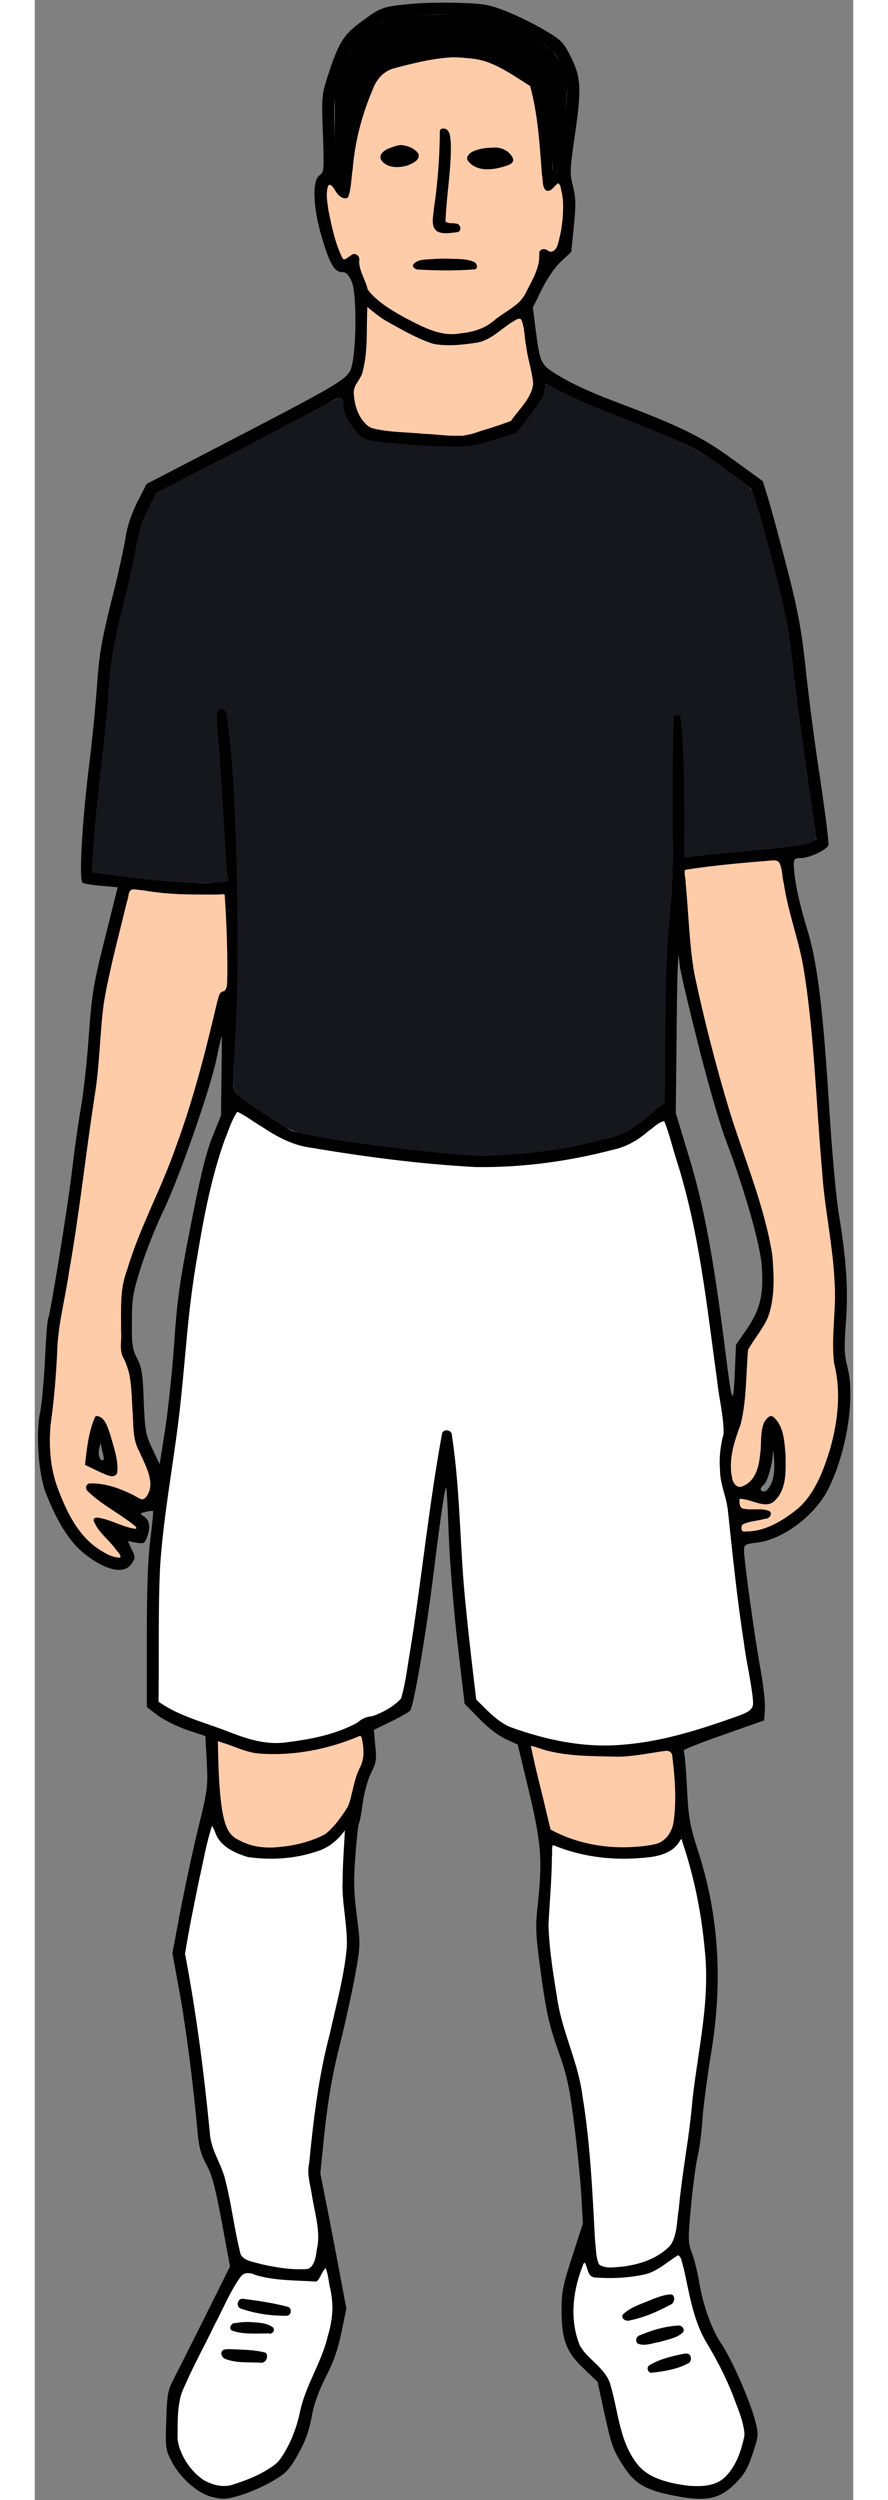 <svg width="16" height="45" viewBox="0 0 136 415" fill="none" xmlns="http://www.w3.org/2000/svg">
<rect x="0" y="0" width="136" height="415" fill="#808080" stroke="none"/>
<g clip-path="url(#clip0)">
<path d="M62.252 0.671C57.802 1.104 57.487 1.222 54.337 3.546C51.344 5.712 50.517 7.011 48.745 12.445C47.682 15.714 47.642 15.95 47.879 22.172C48.076 28.275 48.076 28.59 47.327 29.102C46.067 29.929 46.225 34.497 47.682 39.341C49.021 43.83 49.808 45.169 51.068 45.169C51.738 45.169 52.132 45.562 52.643 46.704C53.628 48.791 53.431 59.66 52.407 61.55C51.541 63.125 49.493 64.306 32.482 73.127L18.581 80.333L17.006 83.405C15.982 85.492 15.352 87.421 15.077 89.272C14.84 90.808 13.816 95.573 12.714 99.826C11.099 106.362 10.706 108.607 10.351 113.687C10.115 117.034 9.524 123.256 8.973 127.469C7.831 136.92 7.319 146.134 7.949 146.528C8.185 146.686 9.603 146.922 11.06 147.04L13.777 147.276L11.651 155.782C9.721 163.461 9.485 165.036 8.973 171.967C8.697 176.18 8.067 181.654 7.634 184.095C7.201 186.536 6.571 191.026 6.216 194.136C5.586 199.649 2.672 217.685 2.239 218.827C2.082 219.142 1.845 222.331 1.688 225.915C1.491 229.498 1.137 233.397 0.861 234.578C0.152 237.925 0.625 244.816 1.845 247.848C3.814 252.849 5.901 256.118 8.422 258.047C12.005 260.804 14.919 261.355 16.1 259.544C16.73 258.599 16.73 258.441 16.1 257.181L15.47 255.803L16.849 256.078C18.069 256.275 18.266 256.197 18.621 255.251C19.251 253.637 19.093 252.377 18.227 251.786C17.4 251.235 17.4 251.196 18.463 250.959C19.014 250.802 19.566 250.762 19.645 250.841C19.723 250.92 19.526 253.007 19.211 255.448C18.817 258.559 18.621 263.482 18.621 271.633V283.368L20.432 284.746C21.416 285.494 23.582 286.557 25.276 287.148L28.347 288.172L28.583 292.464C28.78 296.599 28.741 297.071 27.087 303.765C26.142 307.625 24.842 313.807 24.134 317.508L22.873 324.203L24.094 330.897C25.157 336.843 26.339 345.9 27.087 354.288C27.284 356.493 27.678 357.753 28.505 359.289C29.41 360.864 29.962 362.912 31.064 368.779L32.442 376.221L28.15 384.845C25.788 389.571 23.425 394.257 22.913 395.241C22.125 396.737 21.968 397.722 21.85 401.739C21.692 406.228 21.732 406.621 22.677 408.472C24.134 411.307 27.048 413.906 29.528 414.497C31.3 414.93 31.852 414.891 34.214 414.182C35.711 413.749 38.074 412.686 39.491 411.859C41.736 410.559 42.248 410.047 43.744 407.409C44.965 405.243 45.555 403.55 45.989 401.305C46.343 399.179 47.091 397.092 48.312 394.65C49.611 392.17 50.399 389.925 50.95 387.169L51.777 383.231L50.556 376.733C49.887 373.15 48.903 368.109 48.391 365.511L47.446 360.785L48.194 353.5C48.784 348.223 49.454 344.325 50.714 339.324C51.659 335.544 52.801 330.267 53.273 327.668C54.1 323.021 54.14 322.746 53.51 317.981C52.998 314.083 52.959 312.153 53.273 308.097C53.47 305.301 53.746 302.899 53.864 302.702C53.982 302.545 54.258 301.009 54.494 299.316C54.73 297.622 55.321 295.417 55.872 294.315C56.739 292.621 56.818 292.109 56.581 289.786L56.345 287.148L59.18 285.77C60.716 285.021 62.173 284.194 62.37 283.958C62.961 283.249 64.969 271.554 66.268 261.158C67.489 251.235 68.119 247.179 68.355 246.903C68.434 246.825 68.631 250.369 68.788 254.74C68.946 259.15 69.615 267.262 70.246 272.775L71.427 282.816L73.868 285.297C75.286 286.793 77.137 288.172 78.279 288.684L80.248 289.589L82.138 297.426C84.185 306.049 84.382 308.806 83.555 316.445C83.162 320.029 83.24 321.171 84.146 327.904C85.012 334.126 85.485 336.174 86.942 340.308C88.438 344.522 88.832 346.255 89.659 352.791C90.171 356.965 90.722 362.36 90.84 364.762L91.077 369.094L89.305 374.568C87.769 379.293 87.533 380.514 87.533 383.349C87.533 388.35 88.281 390.358 91.116 393.075L93.518 395.359L94.463 399.73C95.841 406.031 96.038 406.582 97.771 409.299C99.7 412.331 101.63 413.434 106.631 414.34C111.593 415.285 113.798 414.812 116.357 412.292C117.854 410.796 118.444 409.85 119.271 407.33C120.295 404.298 120.295 404.18 119.705 401.817C118.878 398.588 115.806 391.579 114.113 389.098C112.498 386.735 111.041 382.719 110.372 378.663C110.096 377.048 109.584 374.961 109.191 373.977C108.561 372.323 108.521 371.772 109.033 366.298C109.348 363.03 109.821 359.249 110.175 357.832C110.49 356.414 110.844 353.579 110.963 351.531C111.12 349.484 111.75 344.679 112.38 340.82C114.349 329.007 113.68 318.139 110.333 307.625C108.836 302.978 108.639 301.954 108.364 296.638C108.206 293.448 107.97 290.692 107.812 290.574C107.694 290.456 110.648 289.274 114.389 287.975L121.201 285.573L121.319 283.722C121.398 282.698 121.083 279.863 120.65 277.421C119.665 272.145 117.854 258.992 117.854 257.417C117.854 256.393 117.972 256.315 120.138 256.039C124.351 255.527 129.628 251.55 131.833 247.218C134.944 240.997 136.362 231.979 135.023 226.86C134.511 224.891 134.471 223.631 134.786 219.378C135.18 213.865 134.865 209.14 133.605 201.5C133.172 199.019 132.463 191.222 132.03 184.174C130.967 167.162 130.022 159.562 128.289 154.049C126.99 149.836 126.123 145.701 126.123 143.496C126.123 142.59 126.281 142.433 127.305 142.433C128.683 142.433 131.557 141.094 131.872 140.306C131.991 139.991 131.361 135.03 130.494 129.202C129.589 123.374 128.525 115.144 128.092 110.93C127.423 104.748 126.871 101.637 125.178 94.982C123.997 90.414 122.579 85.177 122.028 83.287L120.965 79.861L115.964 76.238C110.726 72.418 107.34 70.764 95.211 66.197C92.612 65.212 89.108 63.598 87.414 62.574C83.989 60.526 83.989 60.526 83.201 54.501L82.768 51.036L84.264 48.004C85.17 46.192 86.43 44.342 87.454 43.397L89.147 41.821L89.58 37.49C89.935 33.906 89.895 32.764 89.423 30.874C88.871 28.748 88.911 28.157 89.777 22.211C90.88 14.729 90.762 12.721 88.99 9.256C87.848 7.011 87.454 6.617 84.579 4.924C82.847 3.9 80.011 2.522 78.279 1.852C75.522 0.75 74.538 0.592 70.403 0.474C67.804 0.396 64.142 0.474 62.252 0.671ZM77.137 3.664C78.633 4.215 81.311 5.475 83.083 6.499C85.721 7.995 86.43 8.626 87.099 10.004C88.714 13.312 88.793 14.611 87.729 21.778C87.178 25.44 86.745 28.551 86.745 28.709C86.745 28.905 86.588 29.023 86.351 29.023C86.115 29.023 85.957 27.724 85.957 25.913C85.957 22.053 85.327 17.249 84.461 14.69C83.831 12.839 83.595 12.603 80.051 10.437C76.664 8.389 75.995 8.153 72.884 7.72C69.3 7.287 66.977 7.484 61.188 8.822C57.054 9.768 55.715 10.634 54.573 13.193C52.84 17.131 51.659 21.266 51.147 25.086C50.911 27.133 50.556 28.59 50.399 28.354C50.241 28.078 50.005 25.322 49.848 22.211C49.651 17.052 49.69 16.344 50.517 13.823C52.289 8.389 53.155 6.893 55.557 5.16C58.275 3.191 58.668 3.073 63.039 2.64C68.71 2.089 73.986 2.483 77.137 3.664ZM73.947 9.964C75.128 10.122 76.861 10.909 78.987 12.248L82.216 14.257L82.925 17.013C83.28 18.549 83.752 22.25 83.949 25.322C84.107 28.354 84.382 31.071 84.54 31.307C84.973 32.016 85.839 31.859 86.469 30.953C87.139 30.047 87.099 30.047 87.69 32.646C88.123 34.536 87.218 40.916 86.43 41.467C85.957 41.821 85.603 41.821 85.288 41.546C84.422 40.837 83.477 41.506 83.752 42.609C83.949 43.318 83.595 44.46 82.65 46.468C81.035 49.855 80.72 50.248 78.672 51.43C77.806 51.942 76.546 52.887 75.916 53.477C74.617 54.698 71.899 55.407 68.631 55.407C65.245 55.407 55.242 49.618 55.242 47.649C55.242 47.334 54.888 46.429 54.494 45.602C54.061 44.775 53.825 43.712 53.943 43.278C54.219 42.136 53.077 41.703 52.092 42.609C51.423 43.239 51.344 43.239 50.989 42.53C50.084 40.876 48.548 34.615 48.548 32.686C48.548 30.323 49.021 30.047 49.926 31.78C50.517 32.883 51.777 33.395 52.25 32.646C52.368 32.449 52.643 30.362 52.88 28C53.352 23.195 53.904 20.912 55.715 16.068C57.172 12.209 57.841 11.658 62.094 10.752C68.749 9.295 68.946 9.295 73.947 9.964ZM61.7 55.171C65.638 57.218 66.189 57.376 68.631 57.376C72.687 57.376 75.325 56.746 76.704 55.446C77.334 54.856 78.554 53.95 79.342 53.477C81.035 52.493 80.996 52.453 81.468 56.588C81.586 58.006 81.98 59.935 82.256 60.92C83.122 63.834 82.965 64.779 81.153 67.181C80.208 68.362 79.342 69.504 79.224 69.701C79.106 69.859 77.255 70.567 75.089 71.198L71.191 72.379L64.693 71.946C55.676 71.355 55.636 71.355 54.415 69.662C53.077 67.772 52.604 64.621 53.51 63.637C54.73 62.298 55.203 60.014 55.242 55.446V50.918L56.345 51.942C56.936 52.532 59.338 53.989 61.7 55.171ZM87.099 64.858C88.163 65.527 91.943 67.181 95.487 68.559C107.97 73.442 109.978 74.387 114.389 77.616C116.712 79.27 118.759 80.885 118.956 81.121C119.468 81.79 121.398 88.524 123.524 96.951C124.863 102.306 125.493 105.969 126.123 111.875C126.596 116.168 127.62 124.122 128.447 129.517L129.904 139.322L128.88 139.873C128.25 140.188 124.706 140.7 120.374 141.055C116.279 141.409 111.829 141.842 110.49 142L108.009 142.275L107.97 133.809C107.93 129.123 107.812 123.807 107.694 121.956C107.458 118.963 107.34 118.609 106.631 118.609C105.843 118.609 105.843 118.845 105.962 132.588C106.08 143.732 105.962 147.709 105.45 152.277C104.977 156.215 104.741 161.886 104.701 170.509L104.623 183.032L103.441 184.016C98.519 188.072 98.401 188.151 92.888 189.529C89.186 190.474 85.603 191.026 80.956 191.459C74.735 192.01 73.868 191.971 66.071 191.222C56.463 190.277 43.626 188.308 42.444 187.6C34.057 182.284 33.23 181.693 32.994 180.63C32.876 180.039 32.954 177.361 33.23 174.684C34.254 164.209 33.781 134.282 32.364 121.799C31.97 117.94 31.852 117.625 30.985 117.625C30.08 117.625 29.962 118.491 30.395 122.389C30.631 124.437 30.985 129.438 31.182 133.573C31.419 137.668 31.694 142.236 31.812 143.654L32.049 146.292L29.371 146.568C27.048 146.804 17.321 145.937 10.824 144.953L9.524 144.756L9.761 140.346C9.918 137.904 10.43 132.47 10.981 128.257C11.493 124.043 12.084 117.821 12.32 114.474C12.675 109.394 13.068 107.15 14.683 100.613C15.785 96.36 16.809 91.596 17.046 90.06C17.282 88.288 17.951 86.279 18.817 84.586L20.156 81.869L34.057 74.702C41.696 70.725 48.587 67.063 49.414 66.59C50.989 65.606 51.305 65.803 51.305 67.89C51.305 68.481 51.974 69.819 52.84 70.961C54.652 73.363 54.376 73.285 63.906 73.954C71.269 74.466 71.86 74.387 76.585 72.97L80.051 71.906L82.413 68.874C83.989 66.866 84.776 65.488 84.776 64.74C84.776 64.149 84.855 63.676 84.973 63.676C85.091 63.676 86.036 64.228 87.099 64.858ZM123.918 143.693C124.036 144.205 124.312 145.937 124.548 147.552C124.784 149.166 125.572 152.435 126.32 154.837C128.053 160.35 128.958 167.911 130.061 184.961C130.494 192.01 131.203 199.807 131.636 202.327C132.936 209.888 133.172 214.416 132.66 221.032C132.424 224.182 132.503 225.521 133.014 227.529C134.747 234.184 131.361 246.628 126.832 250.369C124.194 252.574 121.792 253.755 119.547 254.07C117.657 254.306 117.46 254.267 117.46 253.598C117.46 252.968 117.893 252.771 119.941 252.456C121.989 252.141 122.382 251.983 122.382 251.314C122.382 250.605 122.107 250.526 119.823 250.526C117.46 250.526 117.263 250.447 117.145 249.62C117.027 248.833 117.145 248.754 118.129 248.951C118.72 249.108 119.744 249.384 120.335 249.62C121.91 250.25 123.249 249.502 124.154 247.455C125.651 244.186 124.824 236.389 122.855 235.208C122.264 234.854 121.989 234.972 121.358 235.72C120.807 236.429 120.61 237.256 120.61 239.185C120.61 242.611 119.941 245.052 118.72 245.998C117.184 247.258 116.357 247.021 115.885 245.21C115.334 243.123 115.885 239.855 117.342 236.626C117.696 235.799 118.051 233.2 118.248 229.616L118.563 223.946L120.413 221.268C121.989 218.945 122.304 218.157 122.619 215.637C123.249 210.715 122.737 206.777 120.532 199.571C119.468 196.027 117.775 191.065 116.83 188.545C115.846 186.025 113.758 178.74 112.144 172.36C109.506 161.807 109.191 160.192 108.836 154.64C108.6 151.293 108.324 147.631 108.206 146.489L108.009 144.441L109.269 144.205C110.648 143.969 120.847 142.945 122.658 142.866C123.485 142.827 123.8 143.023 123.918 143.693ZM22.322 148.379C24.449 148.615 27.363 148.733 28.859 148.615L31.497 148.379L31.773 153.144C32.167 161.177 32.088 164.485 31.458 164.485C31.143 164.485 30.788 164.642 30.67 164.839C30.552 165.036 29.646 168.619 28.701 172.833C26.693 181.496 22.558 193.664 19.251 200.476C18.109 202.878 16.455 206.974 15.667 209.573C14.25 214.022 14.171 214.613 14.132 219.417C14.132 224.025 14.21 224.694 15.037 226.269C15.825 227.805 15.982 228.75 16.14 233.751C16.297 237.531 16.534 239.697 16.849 240.091C17.439 240.8 18.857 244.186 19.172 245.722C19.408 246.785 18.896 248.321 18.069 248.833C17.833 248.99 17.085 248.675 16.415 248.163C14.801 246.903 9.367 245.643 8.658 246.352C7.949 247.061 8.697 247.927 11.572 249.817C16.337 252.928 17.242 253.598 16.77 253.755C16.534 253.834 15.195 253.44 13.816 252.889C9.012 250.841 8.343 251.747 11.926 255.488C14.289 258.008 14.801 258.874 13.659 258.441C13.305 258.323 12.832 258.205 12.556 258.205C12.281 258.205 11.139 257.496 9.957 256.63C7.673 254.936 5.941 252.219 3.972 247.455C2.633 244.147 2.121 238.673 2.83 235.365C3.106 234.184 3.46 230.286 3.657 226.702C3.814 223.119 4.051 219.929 4.208 219.614C4.641 218.472 7.555 200.476 8.185 195.003C8.5 191.971 9.209 186.93 9.761 183.78C10.272 180.63 10.824 175.511 10.981 172.36C11.217 167.359 11.493 165.587 13.383 157.79C14.525 152.907 15.588 148.615 15.707 148.221C15.903 147.631 16.219 147.513 17.164 147.709C17.872 147.828 20.156 148.103 22.322 148.379ZM110.333 173.739C111.868 179.803 113.877 186.812 114.861 189.332C117.933 197.444 120.532 206.462 120.807 210.163C121.122 214.889 120.571 217.291 118.366 220.559L116.515 223.237L116.318 228.041C116.042 233.633 115.846 233.16 114.704 223.946C112.774 208.785 111.238 200.437 108.836 192.443L106.513 184.764L106.631 174.132C106.67 168.265 106.749 162.358 106.828 160.941L106.946 158.381L107.222 160.547C107.379 161.728 108.797 167.674 110.333 173.739ZM31.025 178.543L30.946 185.158L29.528 188.702C28.465 191.341 27.559 195.003 25.945 203.272C24.094 212.644 23.661 215.637 23.149 223.237C22.795 228.159 22.086 234.617 21.613 237.61L20.747 243.044L19.526 240.485C18.424 238.122 18.306 237.531 18.109 232.57C17.951 228.002 17.754 226.939 17.006 225.482C16.219 223.985 16.1 223.198 16.14 219.417C16.14 215.519 16.297 214.613 17.636 210.36C18.463 207.761 20.078 203.666 21.259 201.225C23.976 195.593 28.938 181.417 30.119 176.101C30.592 173.817 31.025 171.967 31.064 171.967C31.104 171.967 31.064 174.92 31.025 178.543ZM36.774 186.458C42.444 190.12 42.09 190.002 49.769 191.222C53.746 191.853 60.873 192.758 65.599 193.231C73.868 194.018 74.498 194.058 81.271 193.467C86.076 193.034 89.895 192.443 93.164 191.656C99.149 190.159 99.11 190.199 102.024 187.757C103.638 186.418 104.544 185.906 104.662 186.221C104.741 186.497 105.804 189.923 106.985 193.821C109.269 201.185 110.805 209.494 112.735 224.733C113.168 228.317 113.798 232.688 114.113 234.499C114.546 236.941 114.546 238.043 114.231 238.831C113.522 240.642 113.601 245.998 114.389 247.533C114.861 248.4 115.215 250.565 115.491 254.031C115.964 259.977 117.578 272.263 118.681 278.248C119.823 284.47 120.335 283.683 113.404 286.006C99.385 290.731 91.037 290.889 79.027 286.675C78.082 286.321 76.546 285.218 75.404 284.076L73.396 282.029L72.214 271.987C71.584 266.474 70.954 258.677 70.797 254.661C70.561 248.006 69.655 238.437 69.182 237.649C68.907 237.216 67.962 237.256 67.686 237.689C67.371 238.161 65.284 252.259 64.103 261.749C63.276 268.522 61.7 278.288 60.952 281.714C60.716 282.698 56.699 284.982 55.282 284.982C54.849 284.982 54.376 285.179 54.219 285.415C53.667 286.321 48.942 288.054 45.319 288.684C39.452 289.668 37.837 289.55 32.954 287.699C30.592 286.793 27.441 285.651 25.906 285.14C24.409 284.628 22.598 283.801 21.889 283.289L20.59 282.422V271.593C20.59 261.946 20.708 259.78 21.732 251.707C22.401 246.706 23.267 240.445 23.7 237.728C24.134 235.011 24.764 228.829 25.118 223.946C25.945 212.25 29.095 195.515 31.734 188.82C32.639 186.458 33.506 184.568 33.624 184.568C33.781 184.568 35.199 185.434 36.774 186.458ZM122.422 246.155C122.107 246.943 121.555 247.573 121.24 247.573C120.453 247.573 120.413 247.021 121.162 246.431C121.752 245.919 122.54 243.202 122.658 241.193C122.697 240.485 122.776 240.997 122.855 242.335C122.973 243.871 122.815 245.249 122.422 246.155ZM54.573 289.983C54.73 291.44 54.573 292.267 53.864 293.685C53.352 294.669 52.801 296.441 52.643 297.622C52.407 299.394 52.013 300.182 50.359 302.23C48.469 304.553 48.194 304.75 45.162 305.656C40.672 307.034 36.853 306.994 34.175 305.537C32.403 304.553 32.167 304.277 31.537 302.112C31.064 300.536 30.749 297.937 30.631 294.354L30.434 288.999L33.427 290.141C35.75 291.046 37.01 291.283 39.373 291.283C43.311 291.283 49.375 290.219 51.856 289.077C52.959 288.605 53.982 288.172 54.1 288.172C54.258 288.132 54.455 288.959 54.573 289.983ZM93.321 291.598C98.046 291.716 99.897 291.637 102.299 291.086C104.78 290.534 105.41 290.534 105.686 290.928C106.158 291.716 106.552 297.859 106.316 300.891C105.922 305.537 104.426 306.561 97.968 306.601C94.227 306.64 90.013 305.774 87.257 304.435L85.76 303.687L84.303 297.583C83.477 294.236 82.728 291.086 82.61 290.653L82.413 289.786L84.894 290.574C86.745 291.204 88.793 291.44 93.321 291.598ZM33.151 307.428C35.278 308.491 35.908 308.609 39.176 308.609C44.138 308.609 48.784 307.231 50.399 305.262L51.502 303.923L51.186 308.727C50.95 312.311 51.029 314.673 51.462 318.139C52.053 322.549 52.013 322.982 51.265 327.196C50.832 329.637 49.69 334.756 48.745 338.536C47.485 343.616 46.776 347.475 46.185 353.146L45.358 360.864L46.303 365.944C47.13 370.157 47.249 371.378 46.894 373.189C46.225 376.812 46.185 376.891 42.681 376.576C38.113 376.221 34.372 375.158 34.175 374.174C34.057 373.741 33.466 370.472 32.797 366.928C31.891 362.045 31.34 359.998 30.474 358.462C29.646 357.044 29.253 355.666 29.095 353.697C28.268 344.876 27.087 335.701 26.102 330.346L25 324.203L26.142 318.06C26.772 314.713 27.756 309.948 28.347 307.506L29.45 303.017L30.119 304.632C30.67 305.931 31.222 306.443 33.151 307.428ZM110.766 319.162C111.868 327.156 111.79 331.685 110.411 340.033C109.781 343.892 109.151 348.696 108.994 350.744C108.876 352.791 108.521 355.627 108.206 357.044C107.891 358.462 107.379 362.321 107.064 365.668C106.434 372.244 106.277 372.638 103.363 374.449C100.449 376.221 94.069 377.048 93.676 375.631C93.203 373.859 93.046 372.126 92.849 366.101C92.731 362.518 92.179 356.178 91.667 352.004C90.801 345.546 90.407 343.695 88.911 339.521C87.493 335.465 86.981 333.339 86.194 327.392C85.327 321.249 85.249 319.753 85.564 316.878C85.76 315.028 85.957 311.877 85.957 309.908V306.246L87.06 306.679C90.171 307.94 93.833 308.609 97.81 308.609C102.811 308.609 105.725 307.861 106.71 306.364L107.419 305.301L108.679 309.357C109.427 311.68 110.293 315.855 110.766 319.162ZM107.576 375.631C107.812 376.34 108.206 378.151 108.442 379.687C109.112 383.585 110.529 387.562 112.144 389.886C113.758 392.248 116.515 398.391 117.46 401.739C118.129 404.062 118.129 404.141 117.184 406.858C115.452 411.977 112.853 413.394 107.222 412.371C102.536 411.465 100.961 410.559 99.267 407.724C98.204 405.952 97.574 404.219 97.023 401.502C95.526 394.335 95.566 394.375 93.046 392.17C91.155 390.476 90.643 389.768 90.132 387.996C89.226 384.924 89.344 381.38 90.447 377.954C91.313 375.198 91.392 375.079 91.628 376.261C92.061 378.19 92.652 378.427 96.668 378.19C101.157 377.954 102.772 377.482 104.938 375.749C105.883 375.04 106.749 374.41 106.907 374.41C107.025 374.371 107.34 374.961 107.576 375.631ZM48.903 386.775C48.43 388.98 47.446 391.736 46.225 394.257C44.965 396.856 44.177 398.943 44.02 400.36C43.862 401.699 43.193 403.707 42.208 405.716C40.712 408.63 40.436 408.984 38.231 410.165C36.931 410.914 34.844 411.78 33.624 412.174C31.694 412.764 31.143 412.764 29.686 412.331C27.559 411.701 25.945 410.205 24.645 407.645C23.74 405.873 23.661 405.401 23.819 401.699C23.976 398.509 24.173 397.368 24.921 395.989C25.394 395.044 27.717 390.398 30.08 385.672C34.805 376.182 34.214 376.773 37.483 377.993C37.995 378.19 40.357 378.427 42.681 378.584L46.934 378.82L47.642 377.6L48.351 376.34L49.021 379.805C49.651 383.113 49.651 383.388 48.903 386.775Z" fill="black"/>
<path d="M67.215 21.698C67.057 22.053 67.057 22.84 67.175 23.431C67.411 24.534 66.9 30.598 66.23 34.89C65.718 38.119 66.309 38.946 68.987 38.788C70.483 38.67 70.798 38.552 70.798 37.883C70.798 37.292 70.483 37.056 69.498 36.977L68.199 36.859L68.435 34.417C68.553 33.079 68.868 30.204 69.065 28.038C69.538 23.706 69.223 21.423 68.12 21.226C67.766 21.147 67.333 21.383 67.215 21.698Z" fill="black"/>
<path d="M59.221 24.417C57.252 25.126 56.779 26.11 57.961 27.095C59.063 28 61.15 28.079 62.725 27.252C64.379 26.386 64.3 25.204 62.528 24.456C60.953 23.826 60.953 23.826 59.221 24.417Z" fill="black"/>
<path d="M73.358 24.849C71.389 25.558 71.271 26.818 73.122 27.723C74.264 28.235 74.933 28.314 76.745 27.999C79.659 27.526 80.328 26.621 78.753 25.242C77.493 24.179 75.642 24.022 73.358 24.849Z" fill="black"/>
<path d="M63.59 43.238C62.999 43.435 62.724 43.868 62.802 44.262C62.92 44.853 63.511 44.931 68.236 44.971C73.237 44.971 73.552 44.931 73.552 44.183C73.552 43.711 73.198 43.317 72.568 43.159C71.111 42.766 64.653 42.805 63.59 43.238Z" fill="black"/>
<path d="M9.799 235.444C9.681 235.72 9.445 236.547 9.208 237.256C9.012 237.964 8.697 239.579 8.539 240.878L8.303 243.202L10.469 244.265C12.831 245.446 13.894 245.328 13.894 243.95C13.894 242.375 12.477 237.019 11.768 235.996C11.099 234.893 10.035 234.657 9.799 235.444ZM11.453 242.296C10.98 242.729 10.469 241.666 10.665 240.682L10.902 239.5L11.217 240.839C11.414 241.548 11.532 242.217 11.453 242.296Z" fill="black"/>
<path d="M101.118 382.206C98.401 383.348 97.574 383.86 97.574 384.451C97.574 385.632 98.874 385.553 102.339 384.175C105.804 382.797 106.671 382.206 106.316 381.3C105.962 380.395 105.095 380.552 101.118 382.206Z" fill="black"/>
<path d="M104.663 386.263C101.079 387.169 99.937 387.641 99.819 388.271C99.622 389.295 100.725 389.492 103.206 388.98C106.514 388.232 108.089 387.484 107.931 386.657C107.774 385.869 106.789 385.751 104.663 386.263Z" fill="black"/>
<path d="M104.662 391.461C102.811 392.012 101.866 392.524 101.787 392.997C101.59 394.06 102.614 394.178 105.607 393.43C108.521 392.76 109.426 392.13 109.033 391.106C108.757 390.358 108.009 390.398 104.662 391.461Z" fill="black"/>
<path d="M33.741 381.969C33.623 382.324 33.623 382.757 33.741 382.993C34.017 383.426 36.852 384.096 39.963 384.45C41.892 384.647 42.286 384.608 42.483 384.017C42.956 382.836 42.759 382.757 35.277 381.576C34.332 381.418 33.938 381.536 33.741 381.969Z" fill="black"/>
<path d="M32.521 386.026C32.127 387.01 32.836 387.286 36.341 387.443C39.255 387.562 39.688 387.483 39.806 386.892C40.003 385.908 38.428 385.396 35.317 385.396C33.388 385.396 32.718 385.553 32.521 386.026Z" fill="black"/>
<path d="M30.946 390.397C30.552 391.42 31.97 392.09 34.647 392.169C36.026 392.208 37.443 392.247 37.837 392.247C38.624 392.287 39.018 390.593 38.231 390.357C37.955 390.278 36.262 390.082 34.45 389.963C31.694 389.767 31.143 389.845 30.946 390.397Z" fill="black"/>
<path d="M68.328 2.393C65.141 2.483 61.899 2.489 58.786 3.24C56.598 4.18 54.516 5.61 53.122 7.566C51.579 10.104 50.729 13.011 49.846 15.813C49.894 19.944 49.715 24.111 50.285 28.212C50.535 28.636 50.742 27.763 50.765 27.59C51.625 22.352 52.626 17.017 55.138 12.284C56.348 9.945 59.15 9.417 61.465 8.822C65.966 7.715 70.729 7.031 75.287 8.228C78.03 8.985 80.402 10.687 82.717 12.282C84.523 13.523 84.714 15.94 85.164 17.899C85.841 21.502 85.789 25.183 86.159 28.816C86.26 29.291 86.812 29.017 86.733 28.621C87.457 23.866 88.402 19.1 88.414 14.275C88.316 12.104 87.328 10.004 85.935 8.366C83.282 6.336 80.219 4.875 77.135 3.619C74.319 2.646 71.293 2.364 68.328 2.393Z" fill="black"/>
<path d="M69.427 9.512C66.15 9.678 62.931 10.481 59.773 11.324C57.989 11.749 56.718 13.232 56.133 14.912C54.367 19.063 53.209 23.464 52.837 27.965C52.582 29.551 52.61 31.229 52.075 32.749C51.311 33.298 50.369 32.399 49.992 31.75C49.728 31.387 49.364 30.48 48.799 30.759C48.262 32.04 48.659 33.531 48.788 34.868C49.338 37.559 49.889 40.313 51.099 42.797C51.437 43.459 52.123 42.564 52.523 42.417C53.107 41.785 54.091 42.45 53.919 43.219C53.837 44.946 54.962 46.413 55.32 48.044C57.369 50.657 60.458 52.189 63.351 53.683C65.628 54.829 68.162 55.854 70.76 55.33C72.883 55.152 74.983 54.434 76.583 52.987C78.376 51.568 80.738 50.593 81.705 48.373C82.703 46.429 83.931 44.425 83.828 42.158C83.725 41.359 84.676 41.157 85.211 41.554C85.922 42.213 86.727 41.32 86.891 40.623C87.692 37.876 88.004 34.925 87.609 32.083C87.385 31.604 87.518 30.709 86.968 30.471C86.294 30.775 85.78 32.06 84.903 31.571C84.27 30.935 84.468 29.831 84.276 29.016C83.896 24.078 83.627 19.083 82.314 14.282C79.15 12.299 75.953 9.88 72.075 9.674C71.197 9.569 70.312 9.497 69.427 9.512H69.427ZM67.926 21.337C69.078 21.388 69.058 22.919 69.131 23.754C69.246 27.991 68.431 32.186 68.272 36.406C68.272 37.307 69.416 36.937 69.969 37.122C70.773 37.077 71.061 38.438 70.184 38.535C69.111 38.653 67.875 38.929 66.876 38.414C65.687 37.563 66.259 35.878 66.315 34.672C66.953 30.502 67.252 26.292 67.309 22.077C67.259 21.619 67.413 21.293 67.926 21.337ZM60.934 24.077C61.987 24.177 63.172 24.638 63.766 25.552C64.046 26.607 62.729 27.151 61.944 27.463C60.518 27.906 58.502 27.935 57.571 26.57C57.009 25.531 58.34 24.784 59.165 24.512C59.735 24.309 60.321 24.077 60.934 24.077ZM76.022 24.518C77.417 24.328 78.991 25.039 79.493 26.403C79.613 27.278 78.407 27.479 77.802 27.698C75.916 28.233 73.472 28.491 72.07 26.808C71.364 26.022 72.488 25.181 73.204 24.983C74.101 24.643 75.068 24.522 76.022 24.518ZM68.58 42.933C70.066 43.039 71.689 42.865 73.065 43.511C73.524 43.801 73.735 44.709 72.972 44.723C69.925 44.953 66.839 44.923 63.788 44.748C63.282 44.773 62.471 44.27 63.02 43.752C63.941 42.877 65.396 43.135 66.562 42.965C67.234 42.936 67.907 42.926 68.58 42.933V42.933Z" fill="#ffccaa"/>
<path d="M55.278 50.973C55.066 54.542 55.416 58.215 54.481 61.697C54.173 63.06 52.765 64.029 53.031 65.532C53.166 67.631 54.002 70.045 55.993 71.047C58.787 71.802 61.737 71.71 64.602 72.007C67.61 72.105 70.764 72.862 73.662 71.684C75.499 71.128 77.333 70.552 79.128 69.873C80.45 67.925 82.493 66.197 82.811 63.743C82.672 61.618 81.889 59.584 81.659 57.462C81.334 55.998 81.449 54.376 80.792 53.013C80.293 52.654 79.667 53.349 79.197 53.53C77.295 54.781 75.619 56.584 73.252 56.91C70.949 57.252 68.549 57.511 66.243 57.079C63.515 56.22 61.025 54.732 58.531 53.358C57.354 52.697 56.3 51.808 55.278 50.973Z" fill="#ffccaa"/>
<path d="M84.985 63.675C84.534 64.408 84.749 65.459 84.18 66.185C82.981 68.198 81.44 69.977 80.039 71.849C76.51 72.846 73.006 74.392 69.259 74.118C64.826 74 60.369 73.813 55.986 73.125C54.386 72.942 53.271 71.687 52.502 70.376C51.767 69.356 51.255 68.163 51.309 66.89C51.344 66.325 50.795 65.665 50.248 66.189C43.28 69.695 36.446 73.467 29.489 76.997C26.397 78.594 23.299 80.181 20.208 81.779C18.447 84.877 17.128 88.239 16.656 91.786C15.179 99.298 12.67 106.64 12.276 114.335C11.587 124.395 9.902 134.368 9.498 144.45C9.438 145.148 10.535 144.759 10.907 145.004C17.114 145.852 23.367 146.687 29.645 146.571C30.441 146.52 31.248 146.429 32.029 146.321C31.487 137.764 31.027 129.2 30.32 120.655C30.38 119.755 30.015 118.674 30.511 117.869C31.118 117.379 31.953 118.081 31.887 118.778C32.958 126.383 33.215 134.08 33.483 141.75C33.731 152.686 33.896 163.645 33.178 174.567C33.055 176.665 32.787 178.798 33.052 180.89C33.772 182.222 35.304 182.87 36.45 183.779C38.89 185.255 41.131 187.208 43.893 188.06C50.384 189.446 56.993 190.239 63.585 190.986C68.395 191.453 73.22 192.166 78.062 191.724C84.661 191.327 91.265 190.319 97.539 188.197C100.229 186.963 102.386 184.861 104.687 183.053C104.84 173.868 104.633 164.668 105.214 155.495C105.719 150.684 106.013 145.854 105.984 141.014C106.093 133.786 105.911 126.55 106.168 119.328C106.027 118.567 107.241 118.484 107.291 119.195C107.903 124.279 107.823 129.425 107.941 134.54C107.976 137.152 107.934 139.787 107.98 142.385C114.564 141.446 121.244 141.258 127.815 140.199C128.517 139.99 129.596 139.881 129.873 139.088C128.506 129.362 127.029 119.648 125.927 109.885C125.349 104.485 124.166 99.182 122.784 93.937C121.674 89.818 120.706 85.638 119.222 81.635C118.19 79.955 116.276 79.095 114.806 77.858C108.448 73.072 100.731 70.745 93.49 67.681C90.585 66.561 87.772 65.228 85.069 63.689C85.043 63.679 85.014 63.666 84.985 63.675V63.675Z" fill="#16171c"/>
<path d="M122.598 142.819C117.752 143.217 112.892 143.619 108.088 144.387C107.78 144.852 108.214 145.859 108.147 146.53C108.642 151.562 108.739 156.647 109.601 161.636C111.228 169.321 113.182 176.943 115.461 184.462C117.92 192.378 121.222 200.092 122.555 208.314C122.828 211.752 123.034 215.376 121.824 218.667C120.997 220.625 119.506 222.251 118.52 224.082C118.173 228.175 118.288 232.351 117.312 236.361C116.278 239.184 115.225 242.211 115.861 245.256C115.94 246.106 116.715 247.217 117.664 246.68C119.661 245.888 120.311 243.632 120.488 241.687C120.822 239.842 120.459 237.841 121.2 236.092C121.516 235.608 122.132 234.671 122.776 235.243C124.476 236.769 124.56 239.286 124.748 241.407C124.781 243.984 125.012 247.06 123.027 249.038C121.871 250.313 120.085 249.442 118.727 249.066C118.203 248.924 117.652 248.803 117.119 248.779C117.047 249.418 117.058 250.439 117.94 250.461C119.311 250.727 120.843 250.255 122.128 250.866C122.654 251.371 121.982 252.145 121.361 252.101C120.129 252.47 118.715 252.464 117.587 253.087C117.292 253.497 117.373 254.417 118.076 254.213C121.372 254.284 124.282 252.401 126.773 250.442C129.684 247.891 131.058 244.076 132.169 240.476C133.47 235.879 134.003 230.948 132.818 226.266C132.295 221.777 133.232 217.264 132.898 212.762C132.611 206.545 131.203 200.446 130.816 194.236C129.802 182.916 129.549 171.506 127.675 160.278C126.829 155.683 125.148 151.282 124.466 146.648C124.131 145.467 124.307 144.037 123.532 143.023C123.276 142.805 122.914 142.812 122.598 142.819V142.819Z" fill="#ffccaa"/>
<path d="M16.372 147.651C15.424 147.636 15.656 148.982 15.342 149.56C13.993 155.206 12.431 160.815 11.468 166.543C10.801 171.601 10.788 176.726 9.974 181.77C8.451 191.556 7.423 201.415 5.687 211.17C5.05 215.619 3.821 219.989 3.72 224.504C3.527 228.524 3.19 232.537 2.626 236.521C2.34 240.071 2.539 243.708 3.833 247.063C5.291 250.984 7.266 255.117 10.972 257.372C11.947 257.952 13.045 258.589 14.204 258.549C14.383 257.941 13.547 257.45 13.296 256.961C12.137 255.44 10.44 254.217 9.769 252.384C9.727 251.652 10.795 251.979 11.205 252.063C13.102 252.494 14.851 253.56 16.788 253.778C17.091 253.533 16.441 253.147 16.279 253.001C13.839 251.098 10.997 249.68 8.782 247.509C8.262 247.066 8.571 246.178 9.271 246.24C12.285 246.175 15.113 247.472 17.71 248.868C18.487 248.974 18.838 247.949 19.085 247.375C19.579 245.079 18.209 242.921 17.343 240.891C16.165 238.774 16.447 236.29 16.231 233.965C16.054 231.022 16.105 227.924 14.657 225.255C14.003 223.94 14.487 222.385 14.339 220.964C14.373 217.568 14.071 214.054 15.339 210.821C17.415 203.779 21.04 197.342 23.432 190.416C26.341 182.588 28.385 174.48 30.302 166.362C30.554 165.728 30.529 164.597 31.437 164.544C32.218 163.918 31.865 162.682 31.997 161.811C32.014 157.37 31.869 152.913 31.549 148.492C27.094 148.471 22.611 148.622 18.206 147.817C17.597 147.746 16.987 147.645 16.372 147.651ZM10.322 235.044C11.744 235.256 12.105 236.986 12.538 238.119C13.102 240.185 13.925 242.323 13.702 244.491C13.346 245.345 12.295 245.015 11.656 244.707C10.528 244.25 9.448 243.682 8.347 243.163C8.65 240.482 8.928 237.707 10.014 235.214C10.076 235.098 10.19 235.039 10.322 235.044Z" fill="#ffccaa"/>
<path d="M33.671 184.561C32.691 185.883 32.252 187.581 31.601 189.095C29.15 195.91 27.898 203.087 26.725 210.213C25.407 218.141 24.985 226.174 24.079 234.15C23.091 242.795 21.395 251.36 20.827 260.05C20.546 267.52 20.655 275.004 20.574 282.475C24.11 284.97 28.42 285.945 32.386 287.532C35.453 288.735 38.744 289.729 42.072 289.183C45.999 288.676 50.015 287.902 53.522 285.986C54.266 285.341 55.152 284.933 56.139 284.859C57.885 284.238 59.625 283.312 60.867 281.914C61.704 279.113 61.975 276.157 62.494 273.281C64.337 261.571 65.523 249.757 67.652 238.094C67.74 237.083 69.362 237.28 69.312 238.264C70.776 247.841 70.613 257.573 71.678 267.192C72.163 272.171 72.76 277.139 73.354 282.104C75.045 283.771 76.701 285.648 78.903 286.635C84.96 288.859 91.448 290.22 97.922 289.589C104.545 289.057 110.923 286.967 117.141 284.738C118.07 284.345 119.47 283.898 119.351 282.636C119.126 279.259 118.223 275.963 117.823 272.603C116.679 265.271 115.942 257.885 115.145 250.51C114.858 248.291 113.844 246.219 113.861 243.949C113.692 241.924 113.948 239.898 114.465 237.946C114.47 235.006 113.69 232.122 113.39 229.205C111.691 216.938 110.441 204.51 106.666 192.657C105.972 190.482 105.443 188.206 104.598 186.106C103.553 186.291 102.779 187.241 101.908 187.799C100.219 189.278 98.233 190.415 96.019 190.868C88.598 192.798 80.911 193.839 73.238 193.724C64.041 193.227 54.888 192.034 45.81 190.501C42.815 190.11 40.134 188.641 37.661 186.982C36.32 186.215 35.07 185.191 33.671 184.561Z" fill="#ffffff"/>
<path d="M54.024 288.147C48.725 290.399 42.891 291.535 37.13 291.062C34.787 290.83 32.656 289.606 30.428 289.06C30.498 292.864 30.567 296.696 31.13 300.466C31.476 302.298 31.885 304.533 33.796 305.376C35.813 306.541 38.189 306.853 40.482 306.598C43.178 306.38 45.905 305.723 48.294 304.432C49.842 303.219 50.971 301.525 52.026 299.885C52.844 297.819 52.967 295.539 53.972 293.531C54.847 291.971 54.683 290.101 54.318 288.424C54.252 288.314 54.185 288.132 54.024 288.147Z" fill="#ffccaa"/>
<path d="M82.451 289.809C83.111 293.346 84.12 296.919 84.93 300.465C85.193 301.539 85.44 302.62 85.702 303.692C90.903 306.523 97.131 307.247 102.913 306.155C104.825 305.84 105.999 303.989 106.186 302.172C106.636 298.678 106.374 295.117 105.948 291.634C105.976 290.976 105.417 290.506 104.774 290.649C101.879 291.01 99.01 291.707 96.069 291.585C91.77 291.484 87.359 291.521 83.268 290.012C82.998 289.941 82.729 289.846 82.451 289.809Z" fill="#ffccaa"/>
<path d="M29.447 303.123C28.486 305.976 28.014 309.001 27.331 311.939C26.493 316.058 25.612 320.197 24.973 324.336C26.846 334.15 28.117 344.065 29.089 354.005C29.241 356.937 31.144 359.332 31.728 362.15C32.717 366.053 33.163 370.078 34.157 373.976C34.599 375.365 36.334 375.414 37.502 375.804C40.087 376.386 42.768 376.862 45.42 376.618C46.823 375.859 46.686 373.978 47.017 372.631C47.375 369.756 46.405 366.923 46.009 364.099C45.715 362.409 45.194 360.728 45.606 359.011C46.307 351.795 47.173 344.57 49.038 337.548C50.051 332.931 51.342 328.342 51.807 323.626C52.082 319.768 50.968 315.978 51.156 312.116C51.162 309.353 51.412 306.551 51.525 303.824C50.338 305.505 48.671 306.844 46.665 307.389C43.058 308.58 39.142 308.79 35.397 308.257C33.586 307.703 31.647 306.883 30.528 305.275C30.054 304.625 29.936 303.731 29.447 303.123Z" fill="#ffffff"/>
<path d="M107.117 305.701C105.739 307.936 102.895 308.281 100.504 308.433C95.649 308.818 90.709 308.16 86.196 306.302C85.794 306.674 86.075 307.49 85.937 307.985C85.911 311.854 85.547 315.709 85.363 319.57C85.493 323.917 86.252 328.222 86.934 332.51C87.875 337.765 90.356 342.621 91.015 347.942C92.314 355.875 92.666 363.913 93.101 371.926C93.299 373.238 93.176 374.703 93.791 375.901C94.911 376.684 96.418 376.304 97.691 376.242C100.566 375.883 103.553 374.891 105.59 372.748C106.809 370.982 106.65 368.685 107.014 366.655C107.57 360.56 108.797 354.55 109.296 348.449C110.231 340.223 112.231 332 111.331 323.673C110.784 317.596 109.574 311.587 107.629 305.801C107.469 305.17 107.475 305.116 107.117 305.701Z" fill="#ffffff"/>
<path d="M106.909 374.35C104.98 375.515 103.287 377.231 100.973 377.618C98.352 378.151 95.629 378.247 92.969 378.043C91.826 377.805 91.912 376.451 91.422 375.659C91.023 375.635 91.024 376.429 90.832 376.68C89.358 380.707 88.908 385.318 90.58 389.356C92.032 391.837 95.105 393.219 95.746 396.196C97.011 400.617 97.233 405.609 100.323 409.274C102.376 411.584 105.613 412.204 108.533 412.614C110.748 412.766 113.34 412.75 114.925 410.928C116.64 409.136 117.45 406.652 117.907 404.265C117.874 402.014 116.826 399.915 116.093 397.824C114.828 394.538 113.184 391.419 111.356 388.417C109.325 384.725 108.733 380.514 107.815 376.463C107.55 375.819 107.557 374.737 106.909 374.35ZM105.559 380.863C106.553 380.769 106.394 382.294 105.659 382.552C103.524 383.705 101.236 384.7 98.854 385.178C98.267 385.397 97.278 384.857 97.743 384.18C99.104 382.853 101.058 382.374 102.754 381.606C103.663 381.284 104.587 380.916 105.559 380.863ZM106.788 386.039C107.419 385.908 108.06 386.494 107.742 387.117C106.743 388.123 105.196 388.326 103.889 388.741C102.672 388.912 101.31 389.555 100.125 388.985C99.722 388.506 99.99 387.755 100.612 387.616C102.559 386.795 104.672 386.166 106.788 386.039ZM108.186 390.684C109.165 390.522 109.348 392.068 108.474 392.357C106.695 393.277 104.65 393.623 102.675 393.838C101.895 394.075 101.489 392.936 102.199 392.579C103.895 391.562 105.889 391.124 107.805 390.713C107.929 390.697 108.059 390.685 108.186 390.684V390.684Z" fill="#ffffff"/>
<path d="M48.328 376.547C47.616 377.084 47.47 378.303 46.779 378.732C43.403 378.508 39.923 378.615 36.659 377.631C35.862 377.243 34.755 377.108 34.198 377.961C32.42 380.405 31.303 383.263 29.874 385.915C28.02 389.822 25.819 393.583 24.297 397.638C23.625 400.001 23.757 402.506 23.729 404.939C24.15 407.594 25.774 410.053 27.954 411.604C29.502 412.532 31.418 413.028 33.161 412.343C35.771 411.512 38.424 410.429 40.477 408.569C42.319 406.191 43.433 403.282 44.069 400.362C44.977 395.952 47.681 392.156 48.691 387.767C49.491 385.202 49.693 382.463 49.082 379.834C48.81 378.764 48.783 377.539 48.344 376.547H48.33L48.328 376.547ZM34.486 381.578C36.98 381.878 39.498 382.256 41.933 382.888C42.809 383.001 42.691 384.423 41.827 384.398C39.292 384.44 36.711 384.049 34.308 383.24C33.418 383.024 33.591 381.6 34.486 381.578ZM35.599 385.437C36.933 385.543 38.481 385.491 39.587 386.344C39.997 386.851 39.466 387.533 38.852 387.336C36.856 387.324 34.757 387.544 32.84 386.891C32.09 386.597 32.665 385.504 33.354 385.62C34.094 385.481 34.846 385.421 35.599 385.437ZM32.766 389.951C34.644 390.059 36.592 390.037 38.405 390.549C38.919 391.197 38.331 392.434 37.418 392.178C35.506 392.102 33.484 392.271 31.67 391.576C30.985 391.347 30.65 390.19 31.535 390.005C31.939 389.934 32.356 389.952 32.766 389.951Z" fill="#ffffff"/>
</g>
<defs>
<clipPath id="clip0">
<rect x="0.527" y="0.445" width="135.013" height="414.346" fill="white"/>
</clipPath>
</defs>
</svg>
